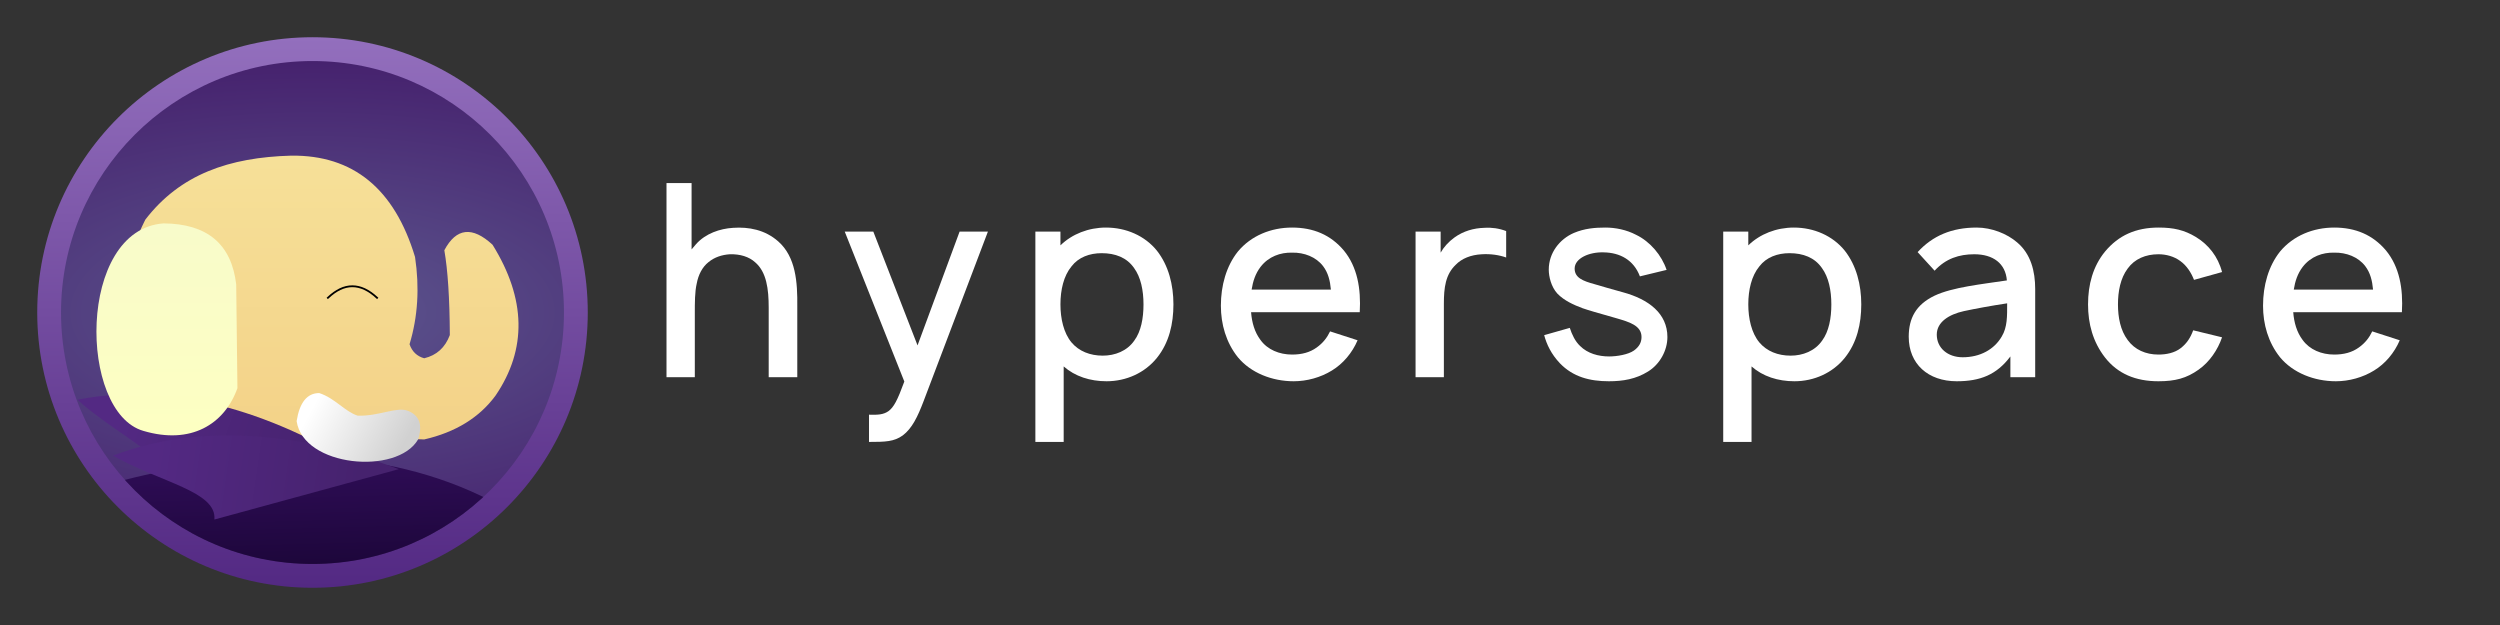 <?xml version="1.0" encoding="UTF-8" standalone="no"?>
<!DOCTYPE svg PUBLIC "-//W3C//DTD SVG 1.1//EN" "http://www.w3.org/Graphics/SVG/1.1/DTD/svg11.dtd">
<svg width="100%" height="100%" viewBox="0 0 512 128" version="1.1" xmlns="http://www.w3.org/2000/svg" xmlns:xlink="http://www.w3.org/1999/xlink" xml:space="preserve" xmlns:serif="http://www.serif.com/" style="fill-rule:evenodd;clip-rule:evenodd;stroke-linecap:square;stroke-miterlimit:3;">
    <rect x="0" y="0" width="512" height="128" fill="#333333" stroke="none"/>
    <g>
        <path d="M159.362,49.421C156.656,47.047 153.343,46.439 150.14,46.66C147.434,46.826 144.507,47.82 142.574,49.974L141.636,51.078L141.636,37.493L136.5,37.493L136.5,77.253L142.298,77.253L142.298,64.166C142.298,62.012 142.298,59.748 142.685,58.091C143.016,56.269 143.845,54.667 145.115,53.673C146.33,52.679 147.821,52.182 149.477,52.072C151.576,52.017 153.398,52.569 154.668,53.729C156.987,55.717 157.429,59.196 157.429,63.006L157.429,77.253L163.283,77.253L163.283,62.785C163.338,57.815 163.007,52.624 159.362,49.421Z" style="fill:white;fill-rule:nonzero;"/>
        <path d="M196.526,47.433L187.912,70.737L178.855,47.433L173.002,47.433L185.206,78.137C183.77,82.058 183.052,83.383 181.948,84.211C180.899,84.929 179.794,84.984 177.972,84.929L177.972,90.507C181.34,90.507 183.107,90.451 184.875,89.181C186.807,87.746 187.967,85.261 189.127,82.223L202.325,47.433L196.526,47.433Z" style="fill:white;fill-rule:nonzero;"/>
        <path d="M236.949,51.354C234.464,48.262 230.598,46.605 226.512,46.605C222.923,46.605 219.554,47.93 217.179,50.25L217.179,47.433L212.044,47.433L212.044,90.507L217.842,90.507L217.842,75.044C220.161,77.088 223.254,78.082 226.622,78.082C230.654,78.082 234.464,76.37 236.949,73.277C239.434,70.185 240.318,66.319 240.318,62.343C240.318,58.312 239.324,54.391 236.949,51.354ZM232.31,69.743C230.819,71.897 228.334,72.836 225.849,72.836C223.254,72.836 220.99,71.952 219.444,70.13C217.842,68.197 217.179,65.27 217.179,62.343C217.179,59.361 217.842,56.49 219.444,54.557C220.879,52.679 223.143,51.851 225.628,51.851C228.39,51.851 230.764,52.735 232.255,54.888C233.636,56.766 234.188,59.472 234.188,62.343C234.188,65.16 233.691,67.866 232.31,69.743Z" style="fill:white;fill-rule:nonzero;"/>
        <path d="M256.221,63.945L278.476,63.945C278.752,59.085 277.979,54.667 275.218,51.299C272.512,48.096 268.978,46.605 264.615,46.605C260.308,46.605 256.221,48.262 253.516,51.52C251.141,54.502 250.037,58.478 250.037,62.619C250.037,66.375 251.086,70.13 253.516,73.167C256.166,76.37 260.529,78.082 264.947,78.082C267.652,78.082 270.469,77.309 272.788,75.873C275.052,74.492 276.93,72.283 278.034,69.688L272.402,67.866C271.794,69.136 270.966,70.24 269.64,71.179C268.26,72.173 266.603,72.615 264.615,72.615C262.02,72.615 259.59,71.621 258.154,69.633C256.939,68.031 256.387,66.043 256.221,63.945ZM264.615,51.741C267.1,51.685 269.53,52.624 270.966,54.502C272.015,55.882 272.402,57.484 272.567,59.306L256.332,59.306C256.608,57.594 257.105,56.048 258.154,54.667C259.811,52.514 262.241,51.685 264.615,51.741Z" style="fill:white;fill-rule:nonzero;"/>
        <path d="M303.989,46.66C301.835,46.715 299.681,47.323 297.859,48.648C296.644,49.532 295.705,50.581 295.043,51.741L295.043,47.433L289.907,47.433L289.907,77.253L295.705,77.253L295.705,62.233C295.705,58.92 296.037,56.214 298.135,54.226C299.35,52.956 301.227,52.182 303.492,52.072C305.314,51.962 307.081,52.238 308.462,52.735L308.462,47.323C307.026,46.771 305.48,46.55 303.989,46.66Z" style="fill:white;fill-rule:nonzero;"/>
        <path d="M341.319,55.275C340.325,52.293 337.95,49.477 335.079,48.096C333.091,47.047 330.827,46.605 328.783,46.605C326.685,46.605 324.531,46.771 322.322,47.709C319.396,48.98 317.187,51.796 317.187,55.22C317.187,56.655 317.684,58.754 318.954,60.134C320.334,61.57 322.322,62.454 324.089,63.116C325.525,63.613 326.74,63.945 330.992,65.16C333.643,65.933 336.183,66.651 336.183,69.025C336.183,70.185 335.631,71.068 334.637,71.786C333.477,72.615 331.158,73.001 329.556,73.001C327.348,73.001 325.139,72.394 323.592,70.848C322.598,69.909 321.936,68.528 321.494,67.148L316.248,68.639C316.745,70.516 317.684,72.504 319.451,74.382C322.157,77.198 325.58,78.082 329.501,78.082C332.373,78.082 335.023,77.64 337.508,76.094C339.938,74.603 341.484,71.786 341.484,69.025C341.484,64.221 337.674,61.294 332.373,59.858C329.998,59.196 328.231,58.699 326.574,58.202C324.145,57.539 322.488,56.876 322.488,54.999C322.488,52.9 325.47,51.575 328.452,51.685C331.765,51.741 334.582,53.232 335.852,56.6L341.319,55.275Z" style="fill:white;fill-rule:nonzero;"/>
        <path d="M377.821,51.354C375.336,48.262 371.47,46.605 367.384,46.605C363.794,46.605 360.426,47.93 358.051,50.25L358.051,47.433L352.915,47.433L352.915,90.507L358.714,90.507L358.714,75.044C361.033,77.088 364.125,78.082 367.494,78.082C371.525,78.082 375.336,76.37 377.821,73.277C380.306,70.185 381.189,66.319 381.189,62.343C381.189,58.312 380.195,54.391 377.821,51.354ZM373.182,69.743C371.691,71.897 369.206,72.836 366.721,72.836C364.125,72.836 361.861,71.952 360.315,70.13C358.714,68.197 358.051,65.27 358.051,62.343C358.051,59.361 358.714,56.49 360.315,54.557C361.751,52.679 364.015,51.851 366.5,51.851C369.261,51.851 371.636,52.735 373.127,54.888C374.507,56.766 375.059,59.472 375.059,62.343C375.059,65.16 374.562,67.866 373.182,69.743Z" style="fill:white;fill-rule:nonzero;"/>
        <path d="M416.807,77.253L416.807,59.196C416.807,55.551 415.924,52.017 413.107,49.642C411.064,47.875 407.917,46.605 404.824,46.605C399.744,46.605 395.823,48.262 392.73,51.63L396.209,55.441C398.474,52.956 401.235,52.072 404.327,52.072C408.193,52.072 410.733,53.95 411.009,57.429C405.929,58.202 399.854,58.809 396.154,60.576C392.399,62.399 390.908,65.16 390.908,68.97C390.908,74.547 394.884,78.082 400.738,78.082C405.542,78.082 408.911,76.756 411.727,73.001L411.727,77.253L416.807,77.253ZM409.96,68.915C408.414,71.565 405.542,73.167 401.953,73.167C398.915,73.167 396.651,71.289 396.651,68.528C396.651,65.933 399.191,64.387 402.173,63.724C404.493,63.227 407.751,62.619 411.064,62.122C411.064,64.773 411.119,66.982 409.96,68.915Z" style="fill:white;fill-rule:nonzero;"/>
        <path d="M455.076,55.717C454.248,52.514 452.26,50.084 449.72,48.538C447.345,47.102 445.136,46.605 442.099,46.605C437.405,46.605 433.871,48.206 431.11,51.52C428.625,54.557 427.631,58.312 427.631,62.343C427.631,66.319 428.625,70.019 431.11,73.222C433.705,76.535 437.35,78.082 442.044,78.082C445.468,78.082 447.787,77.474 450.272,75.707C452.481,74.161 454.193,71.676 455.076,69.08L449.167,67.645C448.615,69.136 447.897,70.295 446.627,71.289C445.357,72.283 443.645,72.615 442.044,72.615C439.448,72.615 437.184,71.621 435.748,69.633C434.257,67.645 433.76,64.994 433.76,62.343C433.76,59.693 434.257,56.987 435.748,54.999C437.184,53.011 439.448,52.072 442.044,52.072C443.645,52.072 445.247,52.514 446.517,53.453C447.842,54.391 448.781,55.882 449.333,57.318L455.076,55.717Z" style="fill:white;fill-rule:nonzero;"/>
        <path d="M469.655,63.945L491.909,63.945C492.185,59.085 491.412,54.667 488.651,51.299C485.945,48.096 482.411,46.605 478.049,46.605C473.741,46.605 469.655,48.262 466.949,51.52C464.574,54.502 463.47,58.478 463.47,62.619C463.47,66.375 464.519,70.13 466.949,73.167C469.6,76.37 473.962,78.082 478.38,78.082C481.086,78.082 483.902,77.309 486.221,75.873C488.486,74.492 490.363,72.283 491.468,69.688L485.835,67.866C485.227,69.136 484.399,70.24 483.074,71.179C481.693,72.173 480.037,72.615 478.049,72.615C475.453,72.615 473.023,71.621 471.588,69.633C470.373,68.031 469.82,66.043 469.655,63.945ZM478.049,51.741C480.534,51.685 482.963,52.624 484.399,54.502C485.448,55.882 485.835,57.484 486.001,59.306L469.765,59.306C470.041,57.594 470.538,56.048 471.588,54.667C473.244,52.514 475.674,51.685 478.049,51.741Z" style="fill:white;fill-rule:nonzero;"/>
        <g transform="matrix(0.125,0,0,0.125,64,64)">
            <g transform="matrix(1,0,0,1,-512,-512)">
                <g>
                    <path d="M512,61C760.914,61 963,263.086 963,512C963,760.914 760.914,963 512,963C263.086,963 61,760.914 61,512C61,263.086 263.086,61 512,61Z" style="fill:url(#_Linear1);fill-rule:nonzero;"/>
                    <g>
                        <path d="M924,512C924,739.389 739.389,924 512,924C284.611,924 100,739.389 100,512C100,284.611 284.611,100 512,100C739.389,100 924,284.611 924,512Z" style="fill:url(#_Radial2);fill-rule:nonzero;"/>
                        <g>
                            <clipPath id="_clip3">
                                <path d="M924,512C924,739.389 739.389,924 512,924C284.611,924 100,739.389 100,512C100,284.611 284.611,100 512,100C739.389,100 924,284.611 924,512Z"/>
                            </clipPath>
                            <g clip-path="url(#_clip3)">
                                <g>
                                    <path d="M238,360C295.197,285.459 375.604,257.821 477,255C578.52,253.771 646.196,309.114 680,421C687.544,471.569 684.554,519.246 671,564C675.111,576.014 683.121,583.691 695,587C715.324,582.169 729.334,569.513 737,549C736.711,489.315 733.721,442.992 728,410C747.516,373.313 773.859,370.323 807,401C861.984,489.569 863.66,571.912 812,648C785.405,684.18 746.415,708.19 695,720C652.148,718.82 617.824,714.163 592,706C486.826,769.085 386.836,773.762 292,720C205.635,611.833 173.334,488.563 238,360Z" style="fill:url(#_Linear4);fill-rule:nonzero;"/>
                                    <g>
                                        <path d="M602.409,773.749C482.57,695.717 306.969,619.474 126.706,654.912C198.381,718.826 290.006,753.401 276.782,803.086L602.409,773.749Z" style="fill:url(#_Linear5);fill-rule:nonzero;"/>
                                        <path d="M820.149,828.878C760.745,894.654 658.821,936.37 514.347,953.998C384.053,947.037 270.948,893.682 175,793.905C434.437,723.169 649.497,734.836 820.149,828.878Z" style="fill:url(#_Linear6);fill-rule:nonzero;"/>
                                        <path d="M653.396,768.646C527.357,720.669 349.042,683.971 185,746.594C263.265,790.499 355.436,805.054 351.273,851.18L653.396,768.646Z" style="fill:url(#_Linear7);fill-rule:nonzero;"/>
                                    </g>
                                    <path d="M523,644C548.476,652.094 565.102,674.42 586,681C619.78,682.401 650.155,665.915 668,673C687.177,680.298 692.854,695.975 685,720C650.656,778.986 497.06,764.977 486,690C490.825,659.361 503.168,644.038 523,644Z" style="fill:url(#_Linear8);fill-rule:nonzero;"/>
                                    <path d="M268,366C126.262,375.98 128.366,675.501 235,706C312.361,728.913 367.715,695.599 389,636L387,466C379.239,399.883 339.582,366.559 268,366Z" style="fill:url(#_Linear9);fill-rule:nonzero;"/>
                                </g>
                                <path d="M617.754,487.937C590.587,462.68 563.765,462.695 537.246,487.937" style="fill:none;stroke:black;stroke-width:3px;"/>
                            </g>
                        </g>
                    </g>
                </g>
            </g>
        </g>
    </g>
    <defs>
        <linearGradient id="_Linear1" x1="0" y1="0" x2="1" y2="0" gradientUnits="userSpaceOnUse" gradientTransform="matrix(-1.45053e-13,902,-902,-1.45053e-13,512,61)"><stop offset="0" style="stop-color:rgb(147,111,189);stop-opacity:1"/><stop offset="1" style="stop-color:rgb(83,41,131);stop-opacity:1"/></linearGradient>
        <radialGradient id="_Radial2" cx="0" cy="0" r="1" gradientUnits="userSpaceOnUse" gradientTransform="matrix(919.965,0.916,0,412,512,512)"><stop offset="0" style="stop-color:rgb(92,86,142);stop-opacity:1"/><stop offset="1" style="stop-color:rgb(70,34,110);stop-opacity:1"/></radialGradient>
        <linearGradient id="_Linear4" x1="0" y1="0" x2="1" y2="0" gradientUnits="userSpaceOnUse" gradientTransform="matrix(1.42238e-13,502.118,-502.118,1.42238e-13,526.694,254.98)"><stop offset="0" style="stop-color:rgb(246,224,152);stop-opacity:1"/><stop offset="0.01" style="stop-color:rgb(246,224,152);stop-opacity:1"/><stop offset="0.98" style="stop-color:rgb(243,209,135);stop-opacity:1"/><stop offset="1" style="stop-color:rgb(243,209,135);stop-opacity:1"/></linearGradient>
        <linearGradient id="_Linear5" x1="0" y1="0" x2="1" y2="0" gradientUnits="userSpaceOnUse" gradientTransform="matrix(334.98,122.112,-122.112,334.98,196.547,667.537)"><stop offset="0" style="stop-color:rgb(83,41,131);stop-opacity:1"/><stop offset="1" style="stop-color:rgb(70,34,110);stop-opacity:1"/></linearGradient>
        <linearGradient id="_Linear6" x1="0" y1="0" x2="1" y2="0" gradientUnits="userSpaceOnUse" gradientTransform="matrix(5.459,206.595,-206.595,5.459,495.892,747.746)"><stop offset="0" style="stop-color:rgb(47,13,87);stop-opacity:1"/><stop offset="0.02" style="stop-color:rgb(47,13,87);stop-opacity:1"/><stop offset="1" style="stop-color:rgb(26,5,54);stop-opacity:1"/></linearGradient>
        <linearGradient id="_Linear7" x1="0" y1="0" x2="1" y2="0" gradientUnits="userSpaceOnUse" gradientTransform="matrix(336.259,49.425,-49.425,336.259,252.961,745.579)"><stop offset="0" style="stop-color:rgb(83,41,131);stop-opacity:1"/><stop offset="1" style="stop-color:rgb(70,34,110);stop-opacity:1"/></linearGradient>
        <linearGradient id="_Linear8" x1="0" y1="0" x2="1" y2="0" gradientUnits="userSpaceOnUse" gradientTransform="matrix(143.133,79.61,-79.61,143.133,515.644,660.488)"><stop offset="0" style="stop-color:white;stop-opacity:1"/><stop offset="0.98" style="stop-color:rgb(209,209,209);stop-opacity:1"/><stop offset="1" style="stop-color:rgb(209,209,209);stop-opacity:1"/></linearGradient>
        <linearGradient id="_Linear9" x1="0" y1="0" x2="1" y2="0" gradientUnits="userSpaceOnUse" gradientTransform="matrix(2.12647e-14,347.279,-347.279,2.12647e-14,273.5,366)"><stop offset="0" style="stop-color:rgb(248,251,202);stop-opacity:1"/><stop offset="1" style="stop-color:rgb(253,255,194);stop-opacity:1"/></linearGradient>
    </defs>
</svg>
